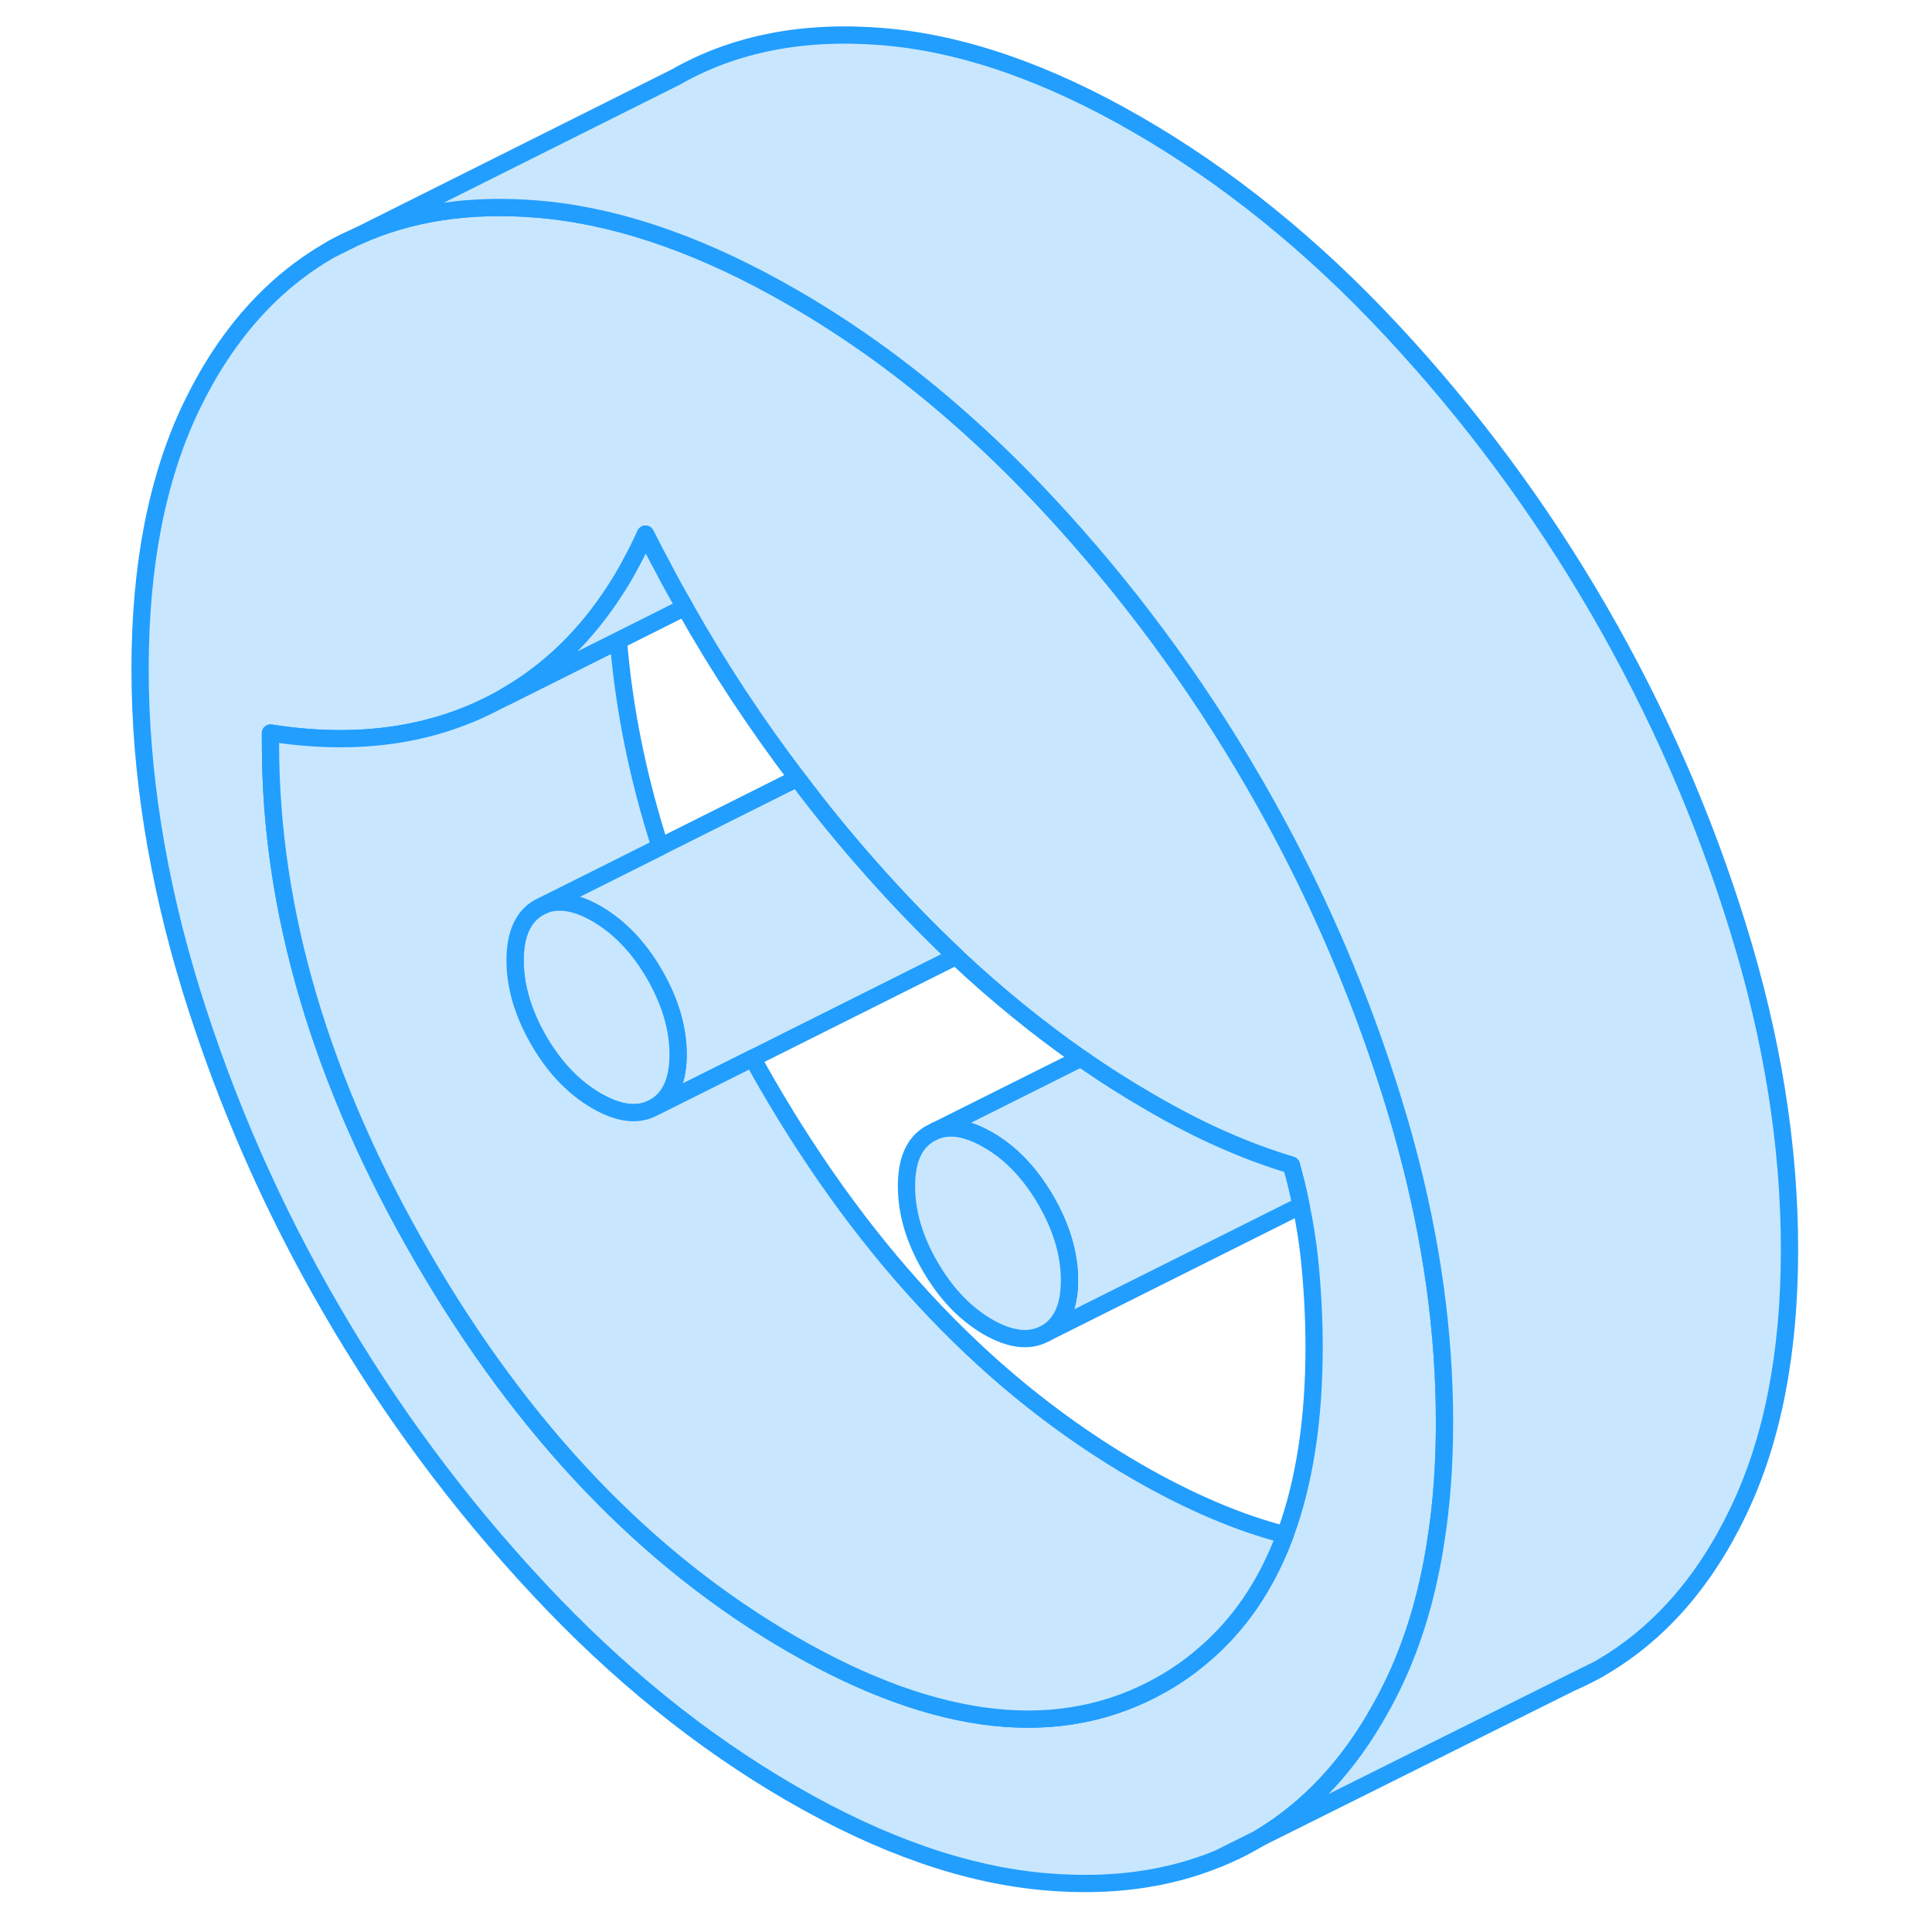 <svg width="48" height="48" viewBox="0 0 101 112" fill="#c8e7ff" xmlns="http://www.w3.org/2000/svg" stroke-width="1px" stroke-linecap="round" stroke-linejoin="round"><path d="M13.68 14.464L15.17 13.724C14.66 13.934 14.16 14.184 13.68 14.464ZM65.13 107.744C65.84 107.464 66.52 107.134 67.18 106.754L67.48 106.574L65.13 107.744Z" stroke="#229EFF" stroke-linejoin="round"/><path d="M76.01 66.394C75.78 65.534 75.53 64.674 75.26 63.804C74.52 61.414 73.69 59.064 72.75 56.744C71.18 52.844 69.32 49.044 67.18 45.354C63.78 39.484 59.78 34.084 55.18 29.154C53.54 27.394 51.86 25.754 50.14 24.244C47.04 21.504 43.8 19.164 40.43 17.224C35.44 14.344 30.73 12.664 26.31 12.184C26.1 12.164 25.89 12.144 25.68 12.124C21.74 11.794 18.23 12.324 15.17 13.724L13.68 14.464C10.27 16.404 7.58 19.444 5.59 23.574C3.61 27.704 2.62 32.774 2.62 38.774C2.62 44.774 3.61 50.994 5.59 57.424C7.58 63.844 10.27 69.994 13.68 75.864C17.08 81.734 21.08 87.134 25.68 92.064C30.28 97.004 35.2 100.974 40.43 103.994C45.66 107.014 50.58 108.714 55.18 109.094C58.89 109.404 62.2 108.954 65.13 107.744L67.48 106.574C70.35 104.864 72.71 102.344 74.54 99.024C74.8 98.574 75.03 98.114 75.26 97.644C76.45 95.174 77.28 92.374 77.75 89.244C78.08 87.134 78.24 84.864 78.24 82.444C78.24 77.244 77.5 71.894 76.01 66.394ZM69 88.974C67.92 91.874 66.33 94.214 64.22 95.984C63.5 96.604 62.73 97.144 61.89 97.624C56.03 100.964 48.87 100.194 40.43 95.324C31.98 90.444 24.83 82.954 18.97 72.844C13.11 62.734 10.18 52.834 10.18 43.144V42.494C15.16 43.274 19.52 42.664 23.27 40.674C23.45 40.574 23.63 40.484 23.8 40.374C26.36 38.904 28.49 36.824 30.2 34.154C30.52 33.664 30.82 33.144 31.1 32.614C31.39 32.084 31.66 31.534 31.92 30.964C32.23 31.574 32.54 32.184 32.87 32.784C33.29 33.604 33.74 34.414 34.2 35.204C36.16 38.684 38.34 41.984 40.72 45.114C42.06 46.904 43.48 48.644 44.97 50.324C46.59 52.154 48.24 53.864 49.92 55.444C52.27 57.654 54.69 59.614 57.16 61.344C58.5 62.284 59.86 63.144 61.23 63.934C62.68 64.774 64.06 65.484 65.38 66.064C66.71 66.654 68.03 67.144 69.36 67.544C69.58 68.334 69.77 69.114 69.92 69.884C70.13 70.894 70.29 71.884 70.4 72.864C70.58 74.604 70.68 76.334 70.68 78.074C70.68 82.314 70.12 85.944 69 88.974Z" stroke="#229EFF" stroke-linejoin="round"/><path d="M49.92 55.444L38.13 61.344L32.67 64.074C32.67 64.074 32.66 64.054 32.65 64.044C33.42 63.494 33.81 62.524 33.81 61.124C33.81 59.614 33.35 58.064 32.44 56.484C31.53 54.914 30.41 53.744 29.09 52.974C28.43 52.594 27.82 52.374 27.26 52.314C27.21 52.184 27.16 52.054 27.12 51.924L32.77 49.094L40.72 45.114C42.06 46.904 43.48 48.644 44.97 50.324C46.59 52.154 48.24 53.864 49.92 55.444Z" stroke="#229EFF" stroke-linejoin="round"/><path d="M56.5 74.224C56.5 72.704 56.04 71.164 55.13 69.584C54.21 68.004 53.1 66.834 51.77 66.074C50.58 65.394 49.56 65.214 48.7 65.574L57.16 61.344C58.5 62.284 59.86 63.144 61.23 63.934C62.68 64.774 64.06 65.484 65.38 66.064C66.71 66.654 68.03 67.144 69.36 67.544C69.58 68.334 69.77 69.114 69.92 69.884L55.13 77.284C56.04 76.764 56.5 75.744 56.5 74.224Z" stroke="#229EFF" stroke-linejoin="round"/><path d="M56.5 74.224C56.5 75.744 56.04 76.764 55.13 77.284C54.21 77.804 53.1 77.684 51.77 76.924C50.45 76.154 49.33 74.984 48.42 73.414C47.5 71.834 47.05 70.284 47.05 68.764C47.05 67.244 47.5 66.234 48.42 65.714L48.7 65.574C49.56 65.214 50.58 65.394 51.77 66.074C53.1 66.834 54.21 68.004 55.13 69.584C56.04 71.164 56.5 72.704 56.5 74.224Z" stroke="#229EFF" stroke-linejoin="round"/><path d="M85.65 97.514C86.17 97.294 86.68 97.034 87.18 96.754L85.65 97.514Z" stroke="#229EFF" stroke-linejoin="round"/><path d="M33.81 61.124C33.81 62.524 33.42 63.494 32.65 64.044C32.59 64.094 32.51 64.144 32.44 64.184C31.53 64.704 30.41 64.584 29.09 63.824C27.76 63.054 26.64 61.884 25.73 60.314C24.82 58.734 24.36 57.184 24.36 55.674C24.36 54.164 24.82 53.134 25.73 52.614L26.01 52.474C26.4 52.314 26.81 52.264 27.26 52.314C27.82 52.374 28.43 52.594 29.09 52.974C30.41 53.744 31.53 54.914 32.44 56.484C33.35 58.064 33.81 59.614 33.81 61.124Z" stroke="#229EFF" stroke-linejoin="round"/><path d="M69 88.974C67.92 91.874 66.33 94.214 64.22 95.984C63.5 96.604 62.73 97.144 61.89 97.624C56.03 100.964 48.87 100.194 40.43 95.324C31.98 90.444 24.83 82.954 18.97 72.844C13.11 62.734 10.18 52.834 10.18 43.144V42.494C15.16 43.274 19.52 42.664 23.27 40.674L23.81 40.404L30.35 37.134C30.67 41.084 31.48 45.074 32.77 49.094L27.12 51.924L26.01 52.474L25.73 52.614C24.82 53.134 24.36 54.154 24.36 55.674C24.36 57.194 24.82 58.734 25.73 60.314C26.64 61.884 27.76 63.054 29.09 63.824C30.41 64.584 31.53 64.704 32.44 64.184L32.67 64.074L38.13 61.344C38.4 61.844 38.68 62.344 38.97 62.844C44.83 72.954 51.98 80.444 60.43 85.324C63.45 87.064 66.31 88.284 69 88.974Z" stroke="#229EFF" stroke-linejoin="round"/><path d="M34.2 35.204L30.35 37.134L23.81 40.404C23.81 40.404 23.8 40.384 23.8 40.374C26.36 38.904 28.49 36.824 30.2 34.154C30.52 33.664 30.82 33.144 31.1 32.614C31.39 32.084 31.66 31.534 31.92 30.964C32.23 31.574 32.54 32.184 32.87 32.784C33.29 33.604 33.74 34.414 34.2 35.204Z" stroke="#229EFF" stroke-linejoin="round"/><path d="M98.24 72.444C98.24 78.444 97.25 83.514 95.26 87.644C93.28 91.774 90.58 94.814 87.18 96.754L85.65 97.514L67.48 106.574C70.35 104.864 72.71 102.344 74.54 99.024C74.8 98.574 75.03 98.114 75.26 97.644C76.45 95.174 77.28 92.374 77.75 89.244C78.08 87.134 78.24 84.864 78.24 82.444C78.24 77.244 77.5 71.894 76.01 66.394C75.78 65.534 75.53 64.674 75.26 63.804C74.52 61.414 73.69 59.064 72.75 56.744C71.18 52.844 69.32 49.044 67.18 45.354C63.78 39.484 59.78 34.084 55.18 29.154C53.54 27.394 51.86 25.754 50.14 24.244C47.04 21.504 43.8 19.164 40.43 17.224C35.44 14.344 30.73 12.664 26.31 12.184C26.1 12.164 25.89 12.144 25.68 12.124C21.74 11.794 18.23 12.324 15.17 13.724L33.68 4.464C37.08 2.524 41.08 1.744 45.68 2.124C50.28 2.504 55.2 4.204 60.43 7.224C65.66 10.244 70.58 14.214 75.18 19.154C79.78 24.084 83.78 29.484 87.18 35.354C90.58 41.224 93.28 47.374 95.26 53.804C97.25 60.224 98.24 66.434 98.24 72.444Z" stroke="#229EFF" stroke-linejoin="round"/></svg>